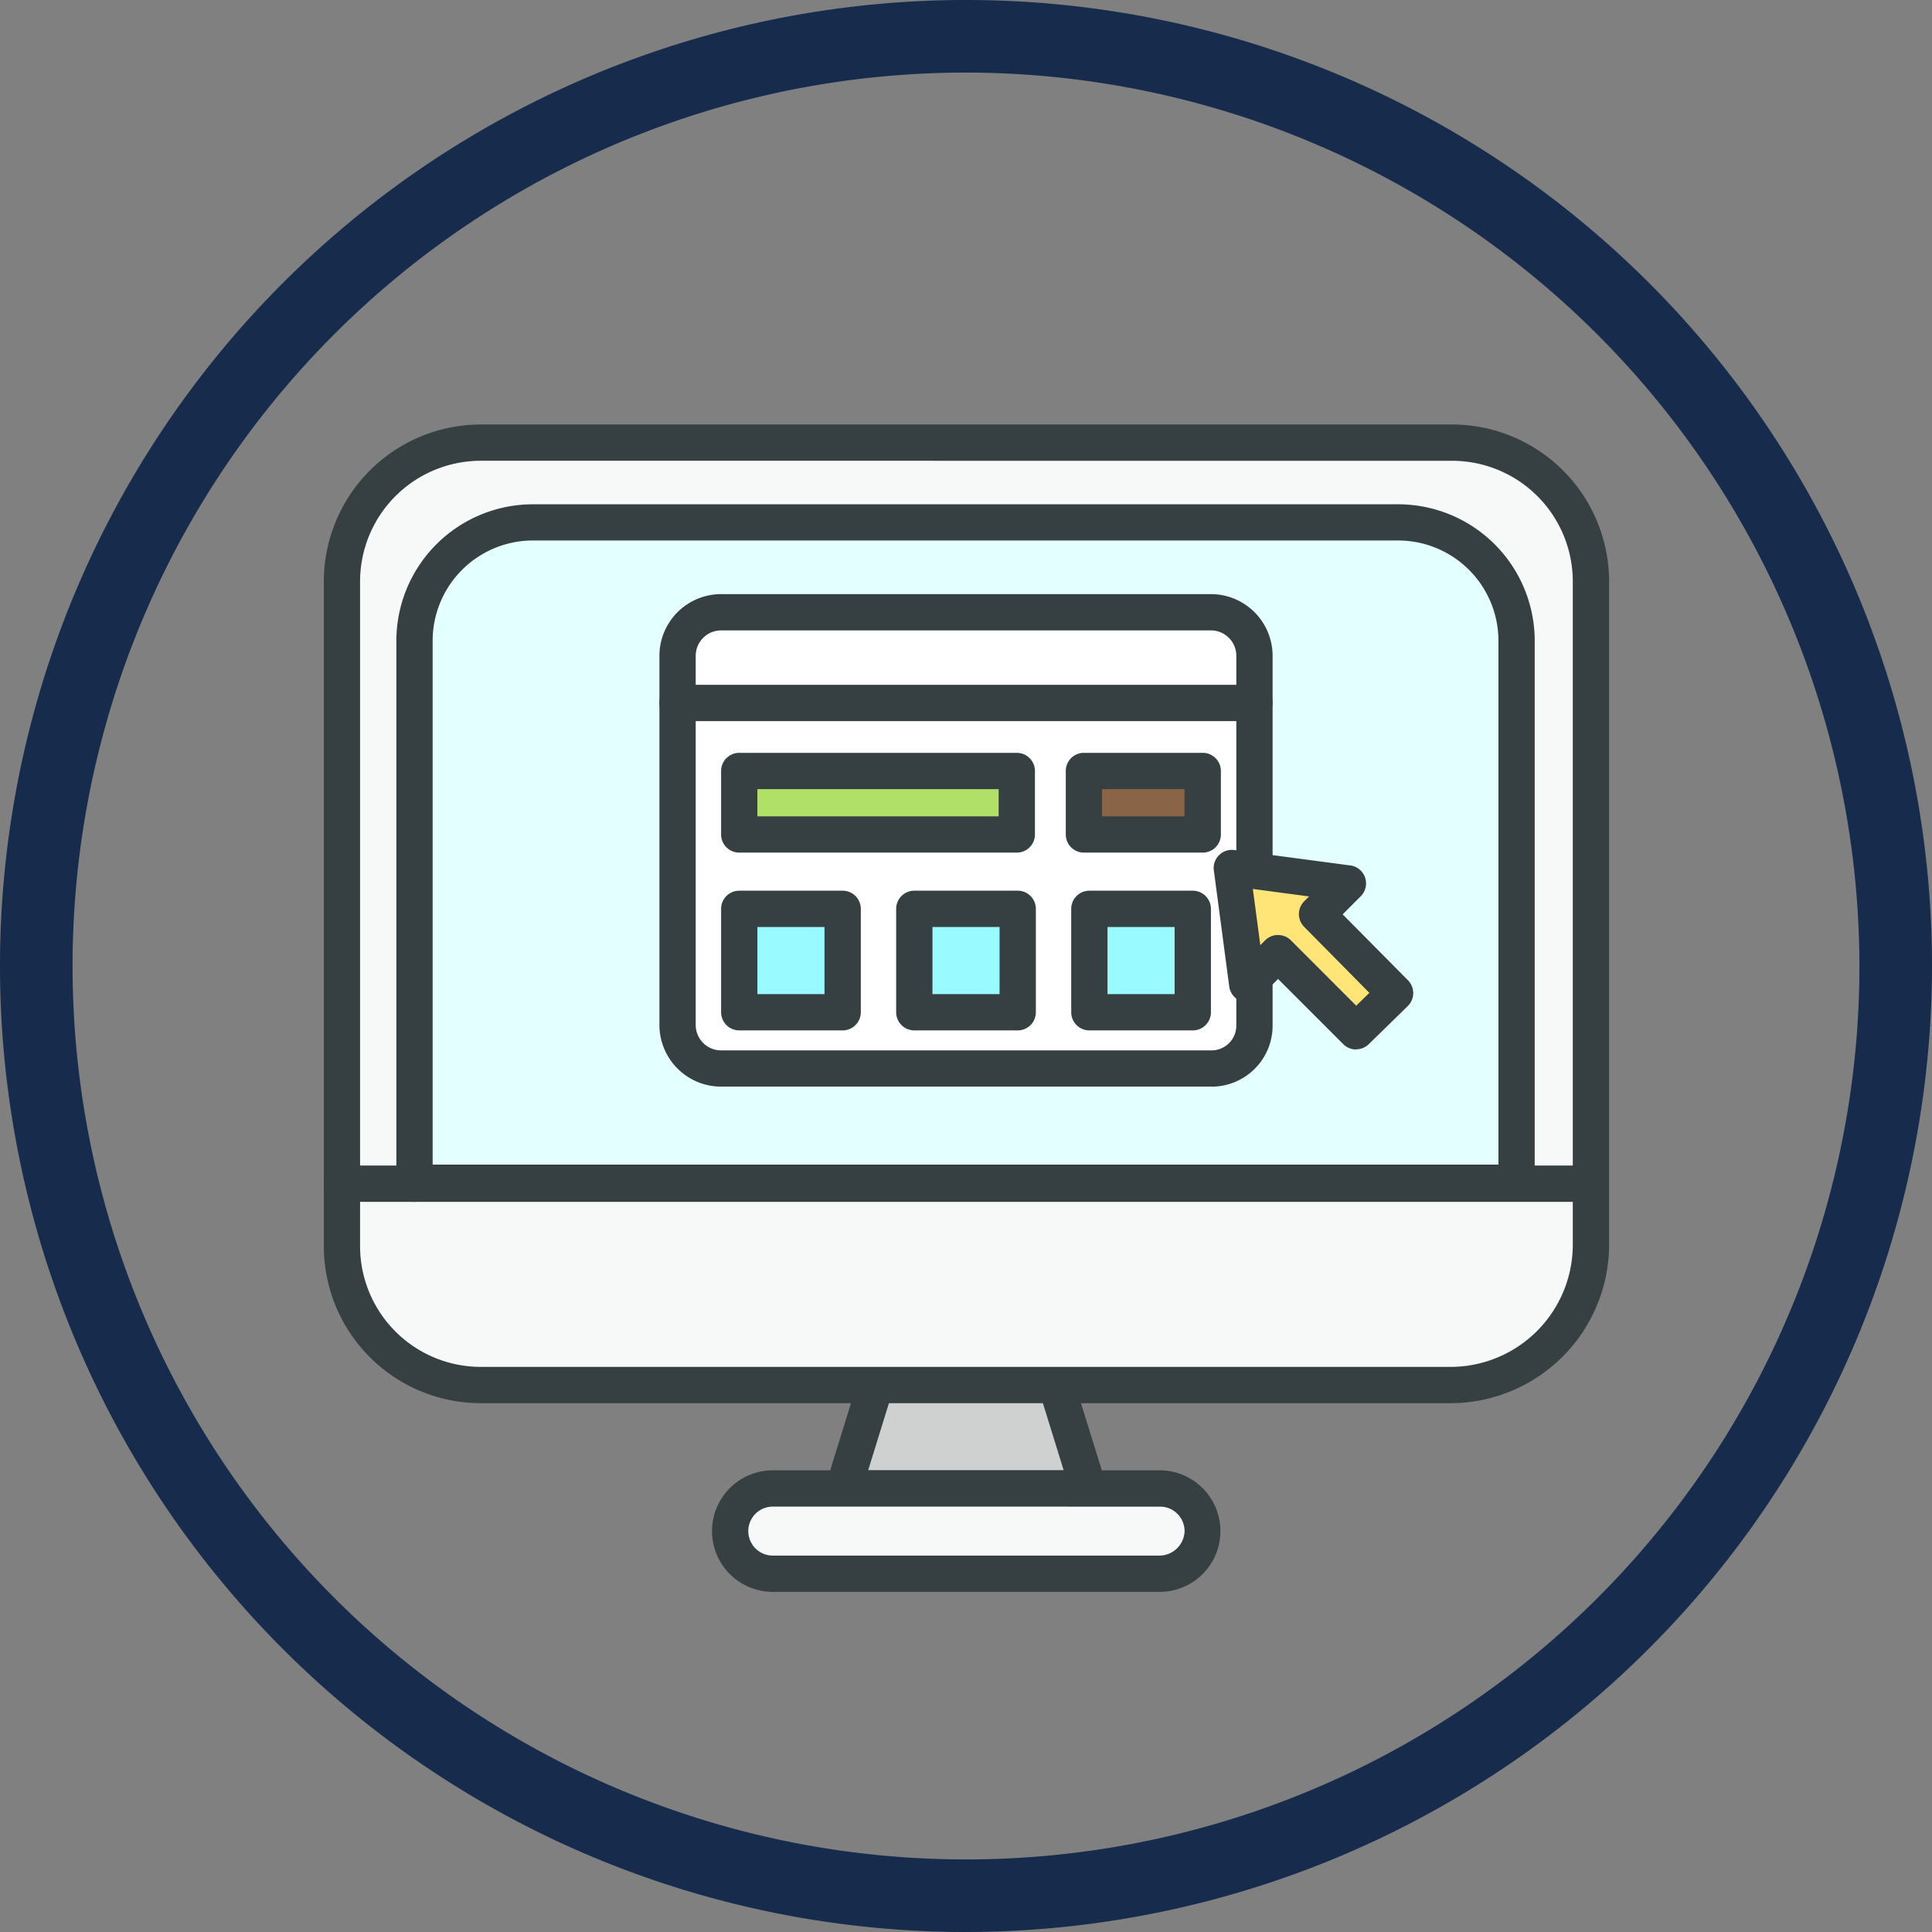 <svg xmlns="http://www.w3.org/2000/svg" width="82" height="82" viewBox="0 0 82 82"><rect x="0" y="0" width="82" height="82" fill="#808080" stroke="none"/><g transform="translate(-1239.655 -2917.6)"><path d="M289.655,122.972a41,41,0,1,1,41-41,41.047,41.047,0,0,1-41,41m0-78.92a37.92,37.92,0,1,0,37.92,37.92,37.963,37.963,0,0,0-37.92-37.92" transform="translate(991 2876.628)" fill="#172b4d"/><path d="M352.049,190.988H341.655l2.733-8.816h4.928Z" transform="translate(933.803 2789.787)" fill="#cfd0d0"/><path d="M350.82,190.528H340.425a.77.77,0,0,1-.735-1l2.733-8.816a.77.77,0,0,1,.735-.542h4.928a.77.77,0,0,1,.735.542l2.733,8.816a.77.77,0,0,1-.735,1m-9.35-1.54h8.3l-2.256-7.276h-3.793Z" transform="translate(935.033 2791.017)" fill="#364042"/><path d="M347.364,208.691h-16.4a1.809,1.809,0,1,1,0-3.619H347.4a1.807,1.807,0,0,1,1.809,1.809,1.841,1.841,0,0,1-1.848,1.809" transform="translate(941.491 2775.703)" fill="#f7f8f8"/><path d="M346.134,208.231h-16.4a2.579,2.579,0,1,1,0-5.159h16.438a2.579,2.579,0,1,1-.039,5.159m-16.4-3.619a1.039,1.039,0,1,0,0,2.079h16.4a1.073,1.073,0,0,0,1.078-1.039,1.041,1.041,0,0,0-1.039-1.039Z" transform="translate(942.721 2776.933)" fill="#364042"/><path d="M333.438,129.771H292.245a5.89,5.89,0,0,1-5.89-5.89V95.662a5.89,5.89,0,0,1,5.89-5.89h41.231a5.89,5.89,0,0,1,5.89,5.89v28.219a5.948,5.948,0,0,1-5.929,5.89" transform="translate(967.814 2846.615)" fill="#f7f8f8"/><path d="M332.208,129.311H291.015a6.668,6.668,0,0,1-6.66-6.66V94.432a6.668,6.668,0,0,1,6.66-6.66h41.231a6.668,6.668,0,0,1,6.66,6.66v28.219a6.741,6.741,0,0,1-6.7,6.66m-41.192-40a5.126,5.126,0,0,0-5.12,5.12v28.219a5.126,5.126,0,0,0,5.12,5.12h41.192a5.193,5.193,0,0,0,5.159-5.129V94.432a5.126,5.126,0,0,0-5.12-5.12Z" transform="translate(969.044 2847.845)" fill="#364042"/><path d="M294.355,126.637v-23.1a5.029,5.029,0,0,1,5.082-4.966h36.611a5.029,5.029,0,0,1,5.082,4.966V126.6H294.355Z" transform="translate(962.893 2841.203)" fill="#e4ffff"/><path d="M293.125,126.177a.77.77,0,0,1-.77-.77v-23.1a5.8,5.8,0,0,1,5.852-5.736h36.611a5.8,5.8,0,0,1,5.852,5.736v23.06a.77.77,0,0,1-.77.77H293.366a.765.765,0,0,1-.241.038m.77-1.578H339.13v-22.29a4.26,4.26,0,0,0-4.312-4.2H298.207a4.26,4.26,0,0,0-4.312,4.2Z" transform="translate(964.123 2842.433)" fill="#364042"/><path d="M338.1,171.012H285.125a.77.77,0,1,1,0-1.54H338.1a.77.77,0,1,1,0,1.54" transform="translate(969.044 2797.598)" fill="#364042"/><path d="M345.992,127.836H325.2a1.848,1.848,0,0,1-1.848-1.848V110.32a1.848,1.848,0,0,1,1.848-1.848h20.789a1.848,1.848,0,0,1,1.848,1.848v15.669a1.824,1.824,0,0,1-1.848,1.848" transform="translate(945.058 2835.114)" fill="#fff"/><path d="M344.762,127.376H323.973a2.621,2.621,0,0,1-2.618-2.618V109.09a2.621,2.621,0,0,1,2.618-2.618h20.789a2.621,2.621,0,0,1,2.618,2.618v15.669a2.59,2.59,0,0,1-2.618,2.618m-20.789-19.364a1.079,1.079,0,0,0-1.078,1.078v15.669a1.079,1.079,0,0,0,1.078,1.078h20.789a1.054,1.054,0,0,0,1.078-1.078V109.09a1.079,1.079,0,0,0-1.078-1.078Z" transform="translate(946.288 2836.344)" fill="#364042"/><path d="M346.609,118.012H322.125a.77.77,0,1,1,0-1.54h24.484a.77.77,0,0,1,0,1.54" transform="translate(946.288 2830.194)" fill="#364042"/><rect width="11.78" height="2.695" transform="translate(1271.031 2950.323)" fill="#b1e068"/><path d="M340.705,128.207h-11.78a.77.77,0,0,1-.77-.77v-2.695a.77.77,0,0,1,.77-.77h11.78a.77.77,0,0,1,.77.77v2.695a.77.77,0,0,1-.77.77m-11.01-1.54h10.24v-1.155h-10.24Z" transform="translate(942.106 2825.581)" fill="#364042"/><rect width="5.043" height="2.695" transform="translate(1285.66 2950.323)" fill="#896446"/><path d="M371.968,128.207h-5.043a.77.77,0,0,1-.77-.77v-2.695a.77.77,0,0,1,.77-.77h5.043a.77.77,0,0,1,.77.77v2.695a.77.77,0,0,1-.77.77m-4.273-1.54h3.5v-1.155h-3.5Z" transform="translate(918.735 2825.581)" fill="#364042"/><rect width="4.389" height="4.389" transform="translate(1271.031 2956.175)" fill="#99faff"/><path d="M333.314,145.1h-4.389a.77.77,0,0,1-.77-.77v-4.389a.77.77,0,0,1,.77-.77h4.389a.77.77,0,0,1,.77.77v4.389a.77.77,0,0,1-.77.77m-3.619-1.54h2.849v-2.849h-2.849Z" transform="translate(942.106 2816.233)" fill="#364042"/><rect width="4.389" height="4.389" transform="translate(1278.461 2956.175)" fill="#99faff"/><path d="M352.614,145.1h-4.389a.77.77,0,0,1-.77-.77v-4.389a.77.77,0,0,1,.77-.77h4.389a.77.77,0,0,1,.77.77v4.389a.77.77,0,0,1-.77.77m-3.619-1.54h2.849v-2.849h-2.849Z" transform="translate(930.236 2816.233)" fill="#364042"/><rect width="4.389" height="4.389" transform="translate(1285.891 2956.175)" fill="#99faff"/><path d="M371.914,145.1h-4.389a.77.77,0,0,1-.77-.77v-4.389a.77.77,0,0,1,.77-.77h4.389a.77.77,0,0,1,.77.77v4.389a.77.77,0,0,1-.77.77m-3.619-1.54h2.849v-2.849h-2.849Z" transform="translate(918.366 2816.233)" fill="#364042"/><path d="M384.455,136.672l.654,4.928,1.309-1.309,3.311,3.311,1.655-1.617-3.311-3.349,1.309-1.309Z" transform="translate(907.48 2817.771)" fill="#ffe578"/><path d="M388.5,143.141a.768.768,0,0,1-.544-.226l-2.766-2.766-.765.764a.77.77,0,0,1-1.307-.443l-.654-4.928a.77.77,0,0,1,.865-.865l4.927.654a.77.77,0,0,1,.443,1.308l-.767.768,2.773,2.8a.771.771,0,0,1-.01,1.092l-1.655,1.617a.768.768,0,0,1-.538.219m-3.311-4.851a.767.767,0,0,1,.544.226l2.773,2.773.557-.544-2.766-2.8a.77.77,0,0,1,0-1.086l.206-.207-2.385-.317.317,2.385.206-.206a.766.766,0,0,1,.544-.226" transform="translate(908.71 2819.001)" fill="#364042"/></g></svg>